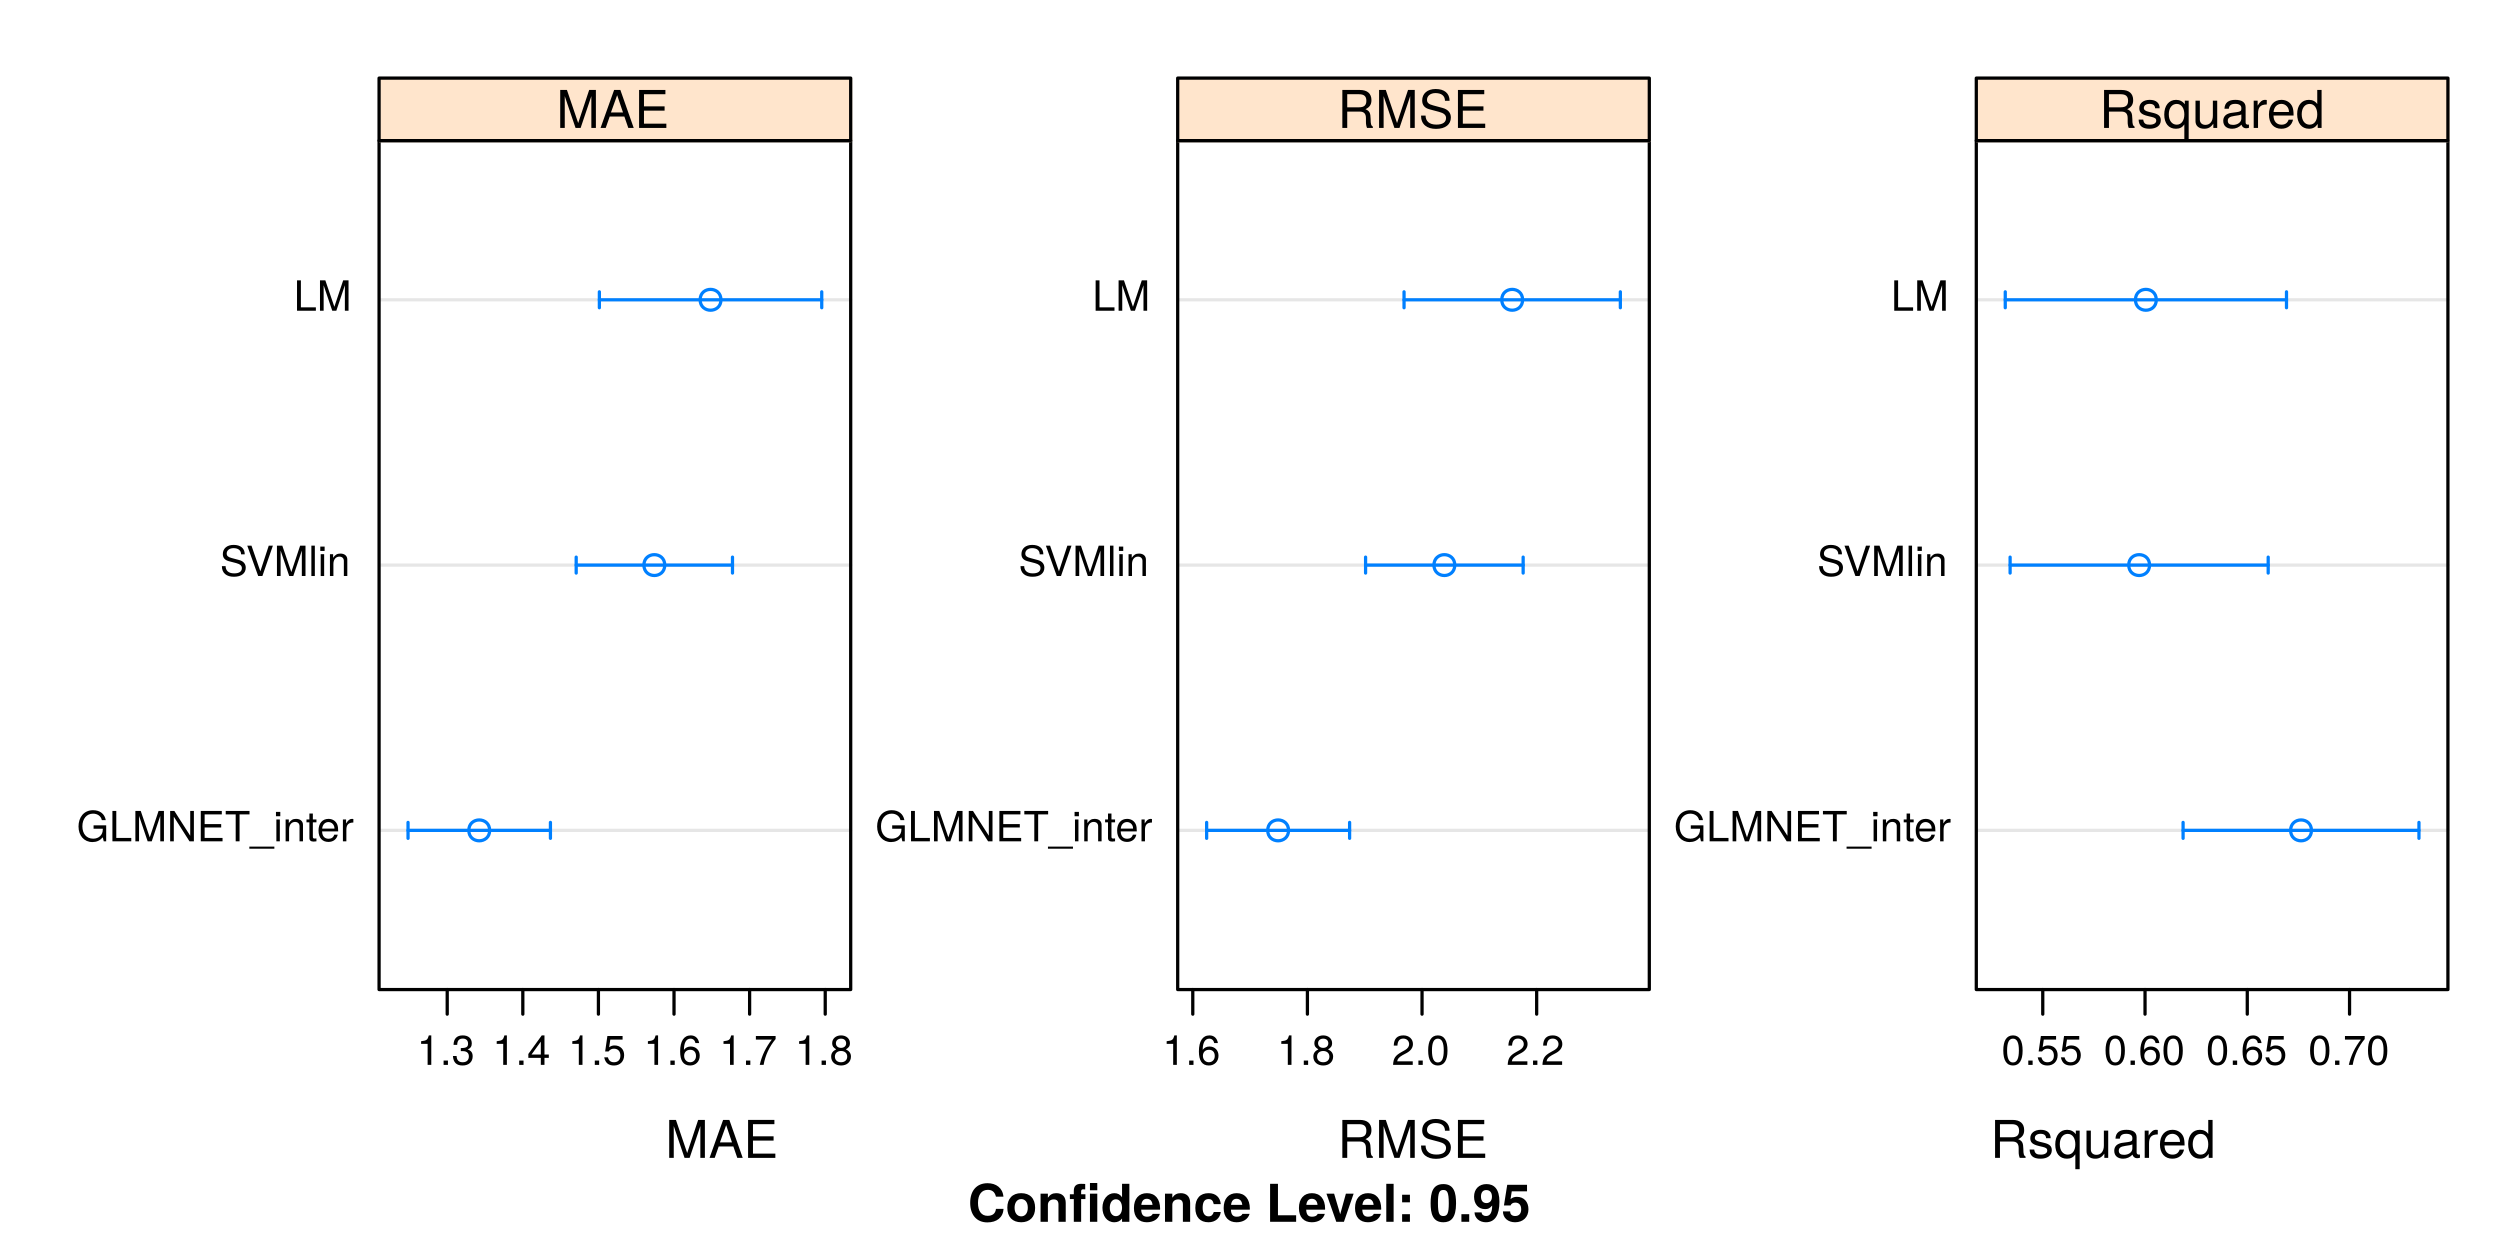 <?xml version="1.0" encoding="UTF-8"?>
<svg xmlns="http://www.w3.org/2000/svg" xmlns:xlink="http://www.w3.org/1999/xlink" width="576pt" height="288pt" viewBox="0 0 576 288" version="1.1">
<defs>
<g>
<symbol overflow="visible" id="glyph0-0">
<path style="stroke:none;" d=""/>
</symbol>
<symbol overflow="visible" id="glyph0-1">
<path style="stroke:none;" d="M 8.219 -2.984 L 6.469 -2.984 C 6.359 -1.875 5.656 -1.375 4.531 -1.375 C 3.141 -1.375 2.328 -2.438 2.328 -4.344 C 2.328 -6.281 3.188 -7.359 4.594 -7.359 C 5.562 -7.359 6.203 -6.906 6.469 -5.781 L 8.188 -5.781 C 8.031 -7.797 6.5 -8.891 4.531 -8.891 C 2.062 -8.891 0.531 -7.203 0.531 -4.375 C 0.531 -1.562 2.047 0.141 4.484 0.141 C 6.656 0.141 8.109 -0.984 8.219 -2.984 Z M 8.219 -2.984 "/>
</symbol>
<symbol overflow="visible" id="glyph0-2">
<path style="stroke:none;" d="M 6.828 -3.188 C 6.828 -5.391 5.641 -6.594 3.609 -6.594 C 1.625 -6.594 0.422 -5.359 0.422 -3.234 C 0.422 -1.109 1.625 0.109 3.625 0.109 C 5.594 0.109 6.828 -1.109 6.828 -3.188 Z M 5.141 -3.219 C 5.141 -2 4.531 -1.25 3.625 -1.25 C 2.719 -1.25 2.094 -2 2.094 -3.234 C 2.094 -4.469 2.719 -5.234 3.625 -5.234 C 4.547 -5.234 5.141 -4.484 5.141 -3.219 Z M 5.141 -3.219 "/>
</symbol>
<symbol overflow="visible" id="glyph0-3">
<path style="stroke:none;" d="M 6.547 0 L 6.547 -4.344 C 6.547 -5.766 5.766 -6.594 4.375 -6.594 C 3.5 -6.594 2.922 -6.266 2.438 -5.547 L 2.438 -6.484 L 0.75 -6.484 L 0.75 0 L 2.438 0 L 2.438 -3.891 C 2.438 -4.656 2.969 -5.156 3.797 -5.156 C 4.516 -5.156 4.875 -4.766 4.875 -4 L 4.875 0 Z M 6.547 0 "/>
</symbol>
<symbol overflow="visible" id="glyph0-4">
<path style="stroke:none;" d="M 3.75 -5.234 L 3.75 -6.344 L 2.766 -6.344 L 2.766 -6.984 C 2.766 -7.312 2.906 -7.484 3.219 -7.484 C 3.359 -7.484 3.547 -7.469 3.703 -7.453 L 3.703 -8.719 C 3.391 -8.734 2.969 -8.75 2.734 -8.75 C 1.625 -8.75 1.078 -8.219 1.078 -7.125 L 1.078 -6.344 L 0.172 -6.344 L 0.172 -5.234 L 1.078 -5.234 L 1.078 0 L 2.766 0 L 2.766 -5.234 Z M 6.484 0 L 6.484 -6.484 L 4.797 -6.484 L 4.797 0 Z M 6.484 -7.266 L 6.484 -8.938 L 4.797 -8.938 L 4.797 -7.266 Z M 6.484 -7.266 "/>
</symbol>
<symbol overflow="visible" id="glyph0-5">
<path style="stroke:none;" d="M 6.547 0 L 6.547 -8.75 L 4.859 -8.75 L 4.859 -5.641 C 4.438 -6.281 3.875 -6.594 3.078 -6.594 C 1.531 -6.594 0.344 -5.188 0.344 -3.234 C 0.344 -1.391 1.359 0.109 3.078 0.109 C 3.875 0.109 4.438 -0.188 4.859 -0.75 L 4.859 0 Z M 4.859 -3.203 C 4.859 -2.031 4.281 -1.297 3.438 -1.297 C 2.609 -1.297 2.031 -2.047 2.031 -3.234 C 2.031 -4.422 2.609 -5.188 3.438 -5.188 C 4.297 -5.188 4.859 -4.438 4.859 -3.203 Z M 4.859 -3.203 "/>
</symbol>
<symbol overflow="visible" id="glyph0-6">
<path style="stroke:none;" d="M 6.297 -3 C 6.297 -5.234 5.172 -6.594 3.266 -6.594 C 1.406 -6.594 0.266 -5.328 0.266 -3.156 C 0.266 -1.078 1.391 0.109 3.234 0.109 C 4.688 0.109 5.859 -0.547 6.234 -1.828 L 4.578 -1.828 C 4.422 -1.359 3.906 -1.172 3.281 -1.172 C 2.5 -1.172 1.984 -1.531 1.938 -2.797 L 6.281 -2.797 Z M 4.547 -3.906 L 1.969 -3.906 C 2.078 -4.812 2.5 -5.297 3.234 -5.297 C 3.953 -5.297 4.469 -4.844 4.547 -3.906 Z M 4.547 -3.906 "/>
</symbol>
<symbol overflow="visible" id="glyph0-7">
<path style="stroke:none;" d="M 6.266 -2.25 L 4.656 -2.25 C 4.438 -1.578 4.109 -1.25 3.453 -1.25 C 2.609 -1.25 2.094 -1.938 2.094 -3.188 C 2.094 -4.375 2.406 -5.234 3.453 -5.234 C 4.141 -5.234 4.469 -4.906 4.656 -4.062 L 6.266 -4.062 C 6.141 -5.641 5.094 -6.594 3.469 -6.594 C 1.531 -6.594 0.406 -5.406 0.406 -3.188 C 0.406 -1.062 1.531 0.109 3.438 0.109 C 5.016 0.109 6.109 -0.859 6.266 -2.25 Z M 6.266 -2.25 "/>
</symbol>
<symbol overflow="visible" id="glyph0-8">
<path style="stroke:none;" d=""/>
</symbol>
<symbol overflow="visible" id="glyph0-9">
<path style="stroke:none;" d="M 6.953 0 L 6.953 -1.5 L 2.766 -1.5 L 2.766 -8.75 L 0.953 -8.75 L 0.953 0 Z M 6.953 0 "/>
</symbol>
<symbol overflow="visible" id="glyph0-10">
<path style="stroke:none;" d="M 6.438 -6.484 L 4.656 -6.484 L 3.344 -1.734 L 1.938 -6.484 L 0.172 -6.484 L 2.438 0 L 4.203 0 Z M 6.438 -6.484 "/>
</symbol>
<symbol overflow="visible" id="glyph0-11">
<path style="stroke:none;" d="M 2.484 0 L 2.484 -8.75 L 0.797 -8.75 L 0.797 0 Z M 2.484 0 "/>
</symbol>
<symbol overflow="visible" id="glyph0-12">
<path style="stroke:none;" d="M 2.906 0 L 2.906 -1.75 L 1.109 -1.75 L 1.109 0 Z M 2.906 -4.484 L 2.906 -6.234 L 1.109 -6.234 L 1.109 -4.484 Z M 2.906 -4.484 "/>
</symbol>
<symbol overflow="visible" id="glyph0-13">
<path style="stroke:none;" d="M 6.203 -4.234 C 6.203 -6.641 5.766 -8.688 3.281 -8.688 C 0.844 -8.688 0.344 -6.734 0.344 -4.281 C 0.344 -1.906 0.812 0.109 3.281 0.109 C 5 0.109 6.203 -0.875 6.203 -4.234 Z M 4.531 -4.266 C 4.531 -1.891 4.172 -1.328 3.281 -1.328 C 2.422 -1.328 2.031 -1.766 2.031 -4.297 C 2.031 -6.766 2.375 -7.328 3.281 -7.328 C 4.109 -7.328 4.531 -6.906 4.531 -4.266 Z M 4.531 -4.266 "/>
</symbol>
<symbol overflow="visible" id="glyph0-14">
<path style="stroke:none;" d="M 2.562 0 L 2.562 -1.75 L 0.766 -1.75 L 0.766 0 Z M 2.562 0 "/>
</symbol>
<symbol overflow="visible" id="glyph0-15">
<path style="stroke:none;" d="M 6.188 -4.625 C 6.188 -7.594 4.938 -8.688 3.203 -8.688 C 1.5 -8.688 0.344 -7.562 0.344 -5.781 C 0.344 -4.031 1.375 -2.922 2.875 -2.922 C 3.641 -2.922 3.922 -3.094 4.516 -3.75 C 4.516 -2.141 4.062 -1.328 3.109 -1.328 C 2.516 -1.328 2.109 -1.656 2.078 -2.156 L 0.453 -2.156 C 0.484 -0.859 1.594 0.109 3.062 0.109 C 5.203 0.109 6.188 -1.609 6.188 -4.625 Z M 4.469 -5.781 C 4.469 -4.844 3.953 -4.312 3.188 -4.312 C 2.406 -4.312 1.938 -4.844 1.938 -5.812 C 1.938 -6.797 2.406 -7.312 3.156 -7.312 C 3.969 -7.312 4.469 -6.781 4.469 -5.781 Z M 4.469 -5.781 "/>
</symbol>
<symbol overflow="visible" id="glyph0-16">
<path style="stroke:none;" d="M 6.203 -2.891 C 6.203 -4.625 5.125 -5.75 3.547 -5.75 C 2.984 -5.75 2.562 -5.609 2.078 -5.234 L 2.359 -7.016 L 5.875 -7.016 L 5.875 -8.516 L 1.312 -8.516 L 0.562 -3.766 L 2.078 -3.766 C 2.25 -4.188 2.641 -4.422 3.156 -4.422 C 4.016 -4.422 4.531 -3.891 4.531 -2.859 C 4.531 -1.859 4 -1.328 3.156 -1.328 C 2.422 -1.328 1.984 -1.703 1.984 -2.391 L 0.328 -2.391 C 0.328 -0.906 1.469 0.109 3.125 0.109 C 4.953 0.109 6.203 -1.062 6.203 -2.891 Z M 6.203 -2.891 "/>
</symbol>
<symbol overflow="visible" id="glyph1-0">
<path style="stroke:none;" d=""/>
</symbol>
<symbol overflow="visible" id="glyph1-1">
<path style="stroke:none;" d="M 9.125 0 L 9.125 -8.75 L 7.578 -8.75 L 5.047 -1.125 L 2.453 -8.75 L 0.906 -8.75 L 0.906 0 L 1.953 0 L 1.953 -7.328 L 4.438 0 L 5.609 0 L 8.078 -7.328 L 8.078 0 Z M 9.125 0 "/>
</symbol>
<symbol overflow="visible" id="glyph1-2">
<path style="stroke:none;" d="M 7.844 0 L 4.766 -8.75 L 3.328 -8.75 L 0.203 0 L 1.391 0 L 2.312 -2.625 L 5.688 -2.625 L 6.594 0 Z M 5.375 -3.562 L 2.594 -3.562 L 4.031 -7.547 Z M 5.375 -3.562 "/>
</symbol>
<symbol overflow="visible" id="glyph1-3">
<path style="stroke:none;" d="M 7.359 0 L 7.359 -0.984 L 2.203 -0.984 L 2.203 -3.984 L 6.953 -3.984 L 6.953 -4.969 L 2.203 -4.969 L 2.203 -7.766 L 7.141 -7.766 L 7.141 -8.75 L 1.078 -8.75 L 1.078 0 Z M 7.359 0 "/>
</symbol>
<symbol overflow="visible" id="glyph1-4">
<path style="stroke:none;" d="M 8.141 0 L 8.141 -0.281 C 7.734 -0.562 7.625 -0.875 7.625 -2.047 C 7.594 -3.484 7.375 -3.906 6.438 -4.312 C 7.422 -4.797 7.812 -5.406 7.812 -6.406 C 7.812 -7.922 6.859 -8.75 5.141 -8.75 L 1.109 -8.75 L 1.109 0 L 2.234 0 L 2.234 -3.766 L 5.109 -3.766 C 6.094 -3.766 6.562 -3.281 6.547 -2.203 L 6.547 -1.422 C 6.531 -0.891 6.641 -0.359 6.797 0 Z M 6.641 -6.25 C 6.641 -5.219 6.125 -4.75 4.938 -4.75 L 2.234 -4.75 L 2.234 -7.766 L 4.938 -7.766 C 6.188 -7.766 6.641 -7.234 6.641 -6.25 Z M 6.641 -6.25 "/>
</symbol>
<symbol overflow="visible" id="glyph1-5">
<path style="stroke:none;" d="M 7.453 -2.406 C 7.453 -3.484 6.781 -4.266 5.594 -4.594 L 3.391 -5.188 C 2.344 -5.453 1.953 -5.812 1.953 -6.484 C 1.953 -7.375 2.734 -8.031 3.906 -8.031 C 5.297 -8.031 6.094 -7.391 6.094 -6.25 L 7.156 -6.25 C 7.156 -7.969 5.969 -8.969 3.953 -8.969 C 2.031 -8.969 0.844 -7.906 0.844 -6.328 C 0.844 -5.25 1.406 -4.578 2.562 -4.281 L 4.734 -3.703 C 5.828 -3.422 6.344 -2.969 6.344 -2.297 C 6.344 -1.328 5.609 -0.766 4.109 -0.766 C 2.453 -0.766 1.625 -1.594 1.625 -2.844 L 0.578 -2.844 C 0.578 -0.781 1.969 0.219 4.031 0.219 C 6.25 0.219 7.453 -0.844 7.453 -2.406 Z M 7.453 -2.406 "/>
</symbol>
<symbol overflow="visible" id="glyph1-6">
<path style="stroke:none;" d="M 5.516 -1.766 C 5.516 -2.703 4.984 -3.172 3.734 -3.469 L 2.766 -3.703 C 1.953 -3.891 1.609 -4.156 1.609 -4.594 C 1.609 -5.172 2.125 -5.547 2.938 -5.547 C 3.75 -5.547 4.172 -5.203 4.203 -4.531 L 5.25 -4.531 C 5.25 -5.766 4.422 -6.469 2.969 -6.469 C 1.516 -6.469 0.562 -5.719 0.562 -4.547 C 0.562 -3.562 1.062 -3.094 2.562 -2.734 L 3.484 -2.516 C 4.188 -2.344 4.469 -2.141 4.469 -1.688 C 4.469 -1.094 3.875 -0.75 3 -0.75 C 2.094 -0.75 1.594 -0.953 1.469 -1.922 L 0.406 -1.922 C 0.453 -0.469 1.266 0.188 2.922 0.188 C 4.5 0.188 5.516 -0.547 5.516 -1.766 Z M 5.516 -1.766 "/>
</symbol>
<symbol overflow="visible" id="glyph1-7">
<path style="stroke:none;" d="M 5.938 2.609 L 5.938 -6.281 L 5.047 -6.281 L 5.047 -5.453 C 4.578 -6.109 3.875 -6.469 3.047 -6.469 C 1.391 -6.469 0.312 -5.156 0.312 -3.078 C 0.312 -1.031 1.344 0.188 3 0.188 C 3.875 0.188 4.469 -0.125 4.938 -0.812 L 4.938 2.609 Z M 4.938 -3.109 C 4.938 -1.672 4.25 -0.75 3.188 -0.75 C 2.094 -0.75 1.359 -1.688 1.359 -3.141 C 1.359 -4.594 2.094 -5.531 3.188 -5.531 C 4.266 -5.531 4.938 -4.578 4.938 -3.109 Z M 4.938 -3.109 "/>
</symbol>
<symbol overflow="visible" id="glyph1-8">
<path style="stroke:none;" d="M 5.781 0 L 5.781 -6.281 L 4.781 -6.281 L 4.781 -2.812 C 4.781 -1.531 4.109 -0.703 3.078 -0.703 C 2.281 -0.703 1.781 -1.172 1.781 -1.938 L 1.781 -6.281 L 0.781 -6.281 L 0.781 -1.531 C 0.781 -0.484 1.562 0.188 2.781 0.188 C 3.703 0.188 4.297 -0.141 4.891 -0.969 L 4.891 0 Z M 5.781 0 "/>
</symbol>
<symbol overflow="visible" id="glyph1-9">
<path style="stroke:none;" d="M 6.422 -0.031 L 6.422 -0.781 C 6.312 -0.75 6.266 -0.75 6.203 -0.75 C 5.859 -0.75 5.656 -0.938 5.656 -1.25 L 5.656 -4.75 C 5.656 -5.875 4.844 -6.469 3.297 -6.469 C 1.781 -6.469 0.844 -5.875 0.781 -4.422 L 1.781 -4.422 C 1.875 -5.203 2.328 -5.547 3.266 -5.547 C 4.156 -5.547 4.672 -5.203 4.672 -4.609 L 4.672 -4.344 C 4.672 -3.922 4.422 -3.75 3.625 -3.641 C 2.203 -3.469 1.984 -3.422 1.609 -3.266 C 0.875 -2.969 0.5 -2.406 0.5 -1.625 C 0.5 -0.484 1.297 0.188 2.562 0.188 C 3.375 0.188 4.156 -0.156 4.703 -0.75 C 4.812 -0.266 5.25 0.078 5.734 0.078 C 5.938 0.078 6.094 0.062 6.422 -0.031 Z M 4.672 -2.172 C 4.672 -1.266 3.75 -0.703 2.781 -0.703 C 2 -0.703 1.547 -0.969 1.547 -1.656 C 1.547 -2.312 1.984 -2.609 3.062 -2.766 C 4.109 -2.906 4.328 -2.953 4.672 -3.109 Z M 4.672 -2.172 "/>
</symbol>
<symbol overflow="visible" id="glyph1-10">
<path style="stroke:none;" d="M 3.859 -5.406 L 3.859 -6.438 C 3.688 -6.453 3.594 -6.469 3.469 -6.469 C 2.812 -6.469 2.328 -6.078 1.75 -5.141 L 1.75 -6.281 L 0.844 -6.281 L 0.844 0 L 1.844 0 L 1.844 -3.266 C 1.844 -4.688 2.297 -5.391 3.859 -5.406 Z M 3.859 -5.406 "/>
</symbol>
<symbol overflow="visible" id="glyph1-11">
<path style="stroke:none;" d="M 6.156 -2.859 C 6.156 -3.766 6.078 -4.344 5.906 -4.812 C 5.5 -5.844 4.531 -6.469 3.359 -6.469 C 1.609 -6.469 0.484 -5.172 0.484 -3.109 C 0.484 -1.047 1.578 0.188 3.344 0.188 C 4.781 0.188 5.766 -0.641 6.031 -1.906 L 5.016 -1.906 C 4.734 -1.078 4.172 -0.75 3.375 -0.75 C 2.328 -0.75 1.547 -1.422 1.531 -2.859 Z M 5.094 -3.75 C 5.094 -3.75 5.094 -3.703 5.078 -3.672 L 1.547 -3.672 C 1.625 -4.781 2.344 -5.547 3.344 -5.547 C 4.328 -5.547 5.094 -4.734 5.094 -3.75 Z M 5.094 -3.75 "/>
</symbol>
<symbol overflow="visible" id="glyph1-12">
<path style="stroke:none;" d="M 5.938 0 L 5.938 -8.75 L 4.938 -8.75 L 4.938 -5.5 C 4.531 -6.125 3.859 -6.469 3.016 -6.469 C 1.375 -6.469 0.312 -5.203 0.312 -3.203 C 0.312 -1.078 1.359 0.188 3.047 0.188 C 3.906 0.188 4.516 -0.141 5.047 -0.922 L 5.047 0 Z M 4.938 -3.125 C 4.938 -1.672 4.25 -0.75 3.188 -0.75 C 2.094 -0.75 1.359 -1.688 1.359 -3.141 C 1.359 -4.609 2.094 -5.531 3.188 -5.531 C 4.266 -5.531 4.938 -4.578 4.938 -3.125 Z M 4.938 -3.125 "/>
</symbol>
<symbol overflow="visible" id="glyph2-0">
<path style="stroke:none;" d=""/>
</symbol>
<symbol overflow="visible" id="glyph2-1">
<path style="stroke:none;" d="M 6.797 0 L 6.797 -3.688 L 3.891 -3.688 L 3.891 -2.906 L 6.016 -2.906 L 6.016 -2.719 C 6.016 -1.469 5.094 -0.609 3.812 -0.609 C 2.234 -0.609 1.312 -1.766 1.312 -3.469 C 1.312 -5.188 2.297 -6.375 3.766 -6.375 C 4.828 -6.375 5.609 -5.781 5.797 -4.875 L 6.703 -4.875 C 6.453 -6.297 5.375 -7.172 3.781 -7.172 C 1.641 -7.172 0.422 -5.516 0.422 -3.422 C 0.422 -1.281 1.734 0.172 3.625 0.172 C 4.578 0.172 5.328 -0.156 6.016 -0.922 L 6.234 0 Z M 6.797 0 "/>
</symbol>
<symbol overflow="visible" id="glyph2-2">
<path style="stroke:none;" d="M 5.109 0 L 5.109 -0.781 L 1.656 -0.781 L 1.656 -7 L 0.766 -7 L 0.766 0 Z M 5.109 0 "/>
</symbol>
<symbol overflow="visible" id="glyph2-3">
<path style="stroke:none;" d="M 7.297 0 L 7.297 -7 L 6.062 -7 L 4.031 -0.906 L 1.953 -7 L 0.719 -7 L 0.719 0 L 1.562 0 L 1.562 -5.859 L 3.547 0 L 4.484 0 L 6.453 -5.859 L 6.453 0 Z M 7.297 0 "/>
</symbol>
<symbol overflow="visible" id="glyph2-4">
<path style="stroke:none;" d="M 6.203 0 L 6.203 -7 L 5.359 -7 L 5.359 -1.281 L 1.703 -7 L 0.734 -7 L 0.734 0 L 1.578 0 L 1.578 -5.672 L 5.188 0 Z M 6.203 0 "/>
</symbol>
<symbol overflow="visible" id="glyph2-5">
<path style="stroke:none;" d="M 5.875 0 L 5.875 -0.781 L 1.75 -0.781 L 1.75 -3.188 L 5.562 -3.188 L 5.562 -3.969 L 1.75 -3.969 L 1.75 -6.203 L 5.703 -6.203 L 5.703 -7 L 0.859 -7 L 0.859 0 Z M 5.875 0 "/>
</symbol>
<symbol overflow="visible" id="glyph2-6">
<path style="stroke:none;" d="M 5.688 -6.203 L 5.688 -7 L 0.203 -7 L 0.203 -6.203 L 2.5 -6.203 L 2.5 0 L 3.391 0 L 3.391 -6.203 Z M 5.688 -6.203 "/>
</symbol>
<symbol overflow="visible" id="glyph2-7">
<path style="stroke:none;" d="M 5.547 1.703 L 5.547 1.219 L -0.219 1.219 L -0.219 1.703 Z M 5.547 1.703 "/>
</symbol>
<symbol overflow="visible" id="glyph2-8">
<path style="stroke:none;" d="M 1.469 0 L 1.469 -5.031 L 0.672 -5.031 L 0.672 0 Z M 1.578 -5.781 L 1.578 -6.781 L 0.578 -6.781 L 0.578 -5.781 Z M 1.578 -5.781 "/>
</symbol>
<symbol overflow="visible" id="glyph2-9">
<path style="stroke:none;" d="M 4.672 0 L 4.672 -3.797 C 4.672 -4.641 4.047 -5.172 3.078 -5.172 C 2.328 -5.172 1.859 -4.891 1.406 -4.188 L 1.406 -5.031 L 0.672 -5.031 L 0.672 0 L 1.469 0 L 1.469 -2.766 C 1.469 -3.797 2.031 -4.469 2.844 -4.469 C 3.469 -4.469 3.875 -4.094 3.875 -3.484 L 3.875 0 Z M 4.672 0 "/>
</symbol>
<symbol overflow="visible" id="glyph2-10">
<path style="stroke:none;" d="M 2.438 0 L 2.438 -0.672 C 2.328 -0.641 2.203 -0.641 2.047 -0.641 C 1.703 -0.641 1.609 -0.734 1.609 -1.078 L 1.609 -4.375 L 2.438 -4.375 L 2.438 -5.031 L 1.609 -5.031 L 1.609 -6.406 L 0.812 -6.406 L 0.812 -5.031 L 0.141 -5.031 L 0.141 -4.375 L 0.812 -4.375 L 0.812 -0.734 C 0.812 -0.219 1.156 0.062 1.781 0.062 C 1.969 0.062 2.172 0.047 2.438 0 Z M 2.438 0 "/>
</symbol>
<symbol overflow="visible" id="glyph2-11">
<path style="stroke:none;" d="M 4.922 -2.281 C 4.922 -3.016 4.859 -3.469 4.719 -3.844 C 4.391 -4.672 3.625 -5.172 2.688 -5.172 C 1.281 -5.172 0.391 -4.141 0.391 -2.484 C 0.391 -0.828 1.25 0.141 2.672 0.141 C 3.812 0.141 4.609 -0.516 4.812 -1.531 L 4.016 -1.531 C 3.797 -0.859 3.344 -0.594 2.703 -0.594 C 1.859 -0.594 1.234 -1.125 1.219 -2.281 Z M 4.062 -3 C 4.062 -3 4.062 -2.953 4.062 -2.938 L 1.234 -2.938 C 1.312 -3.828 1.875 -4.438 2.672 -4.438 C 3.469 -4.438 4.062 -3.781 4.062 -3 Z M 4.062 -3 "/>
</symbol>
<symbol overflow="visible" id="glyph2-12">
<path style="stroke:none;" d="M 3.078 -4.328 L 3.078 -5.141 C 2.938 -5.156 2.875 -5.172 2.766 -5.172 C 2.25 -5.172 1.859 -4.859 1.406 -4.109 L 1.406 -5.031 L 0.672 -5.031 L 0.672 0 L 1.469 0 L 1.469 -2.609 C 1.469 -3.734 1.844 -4.312 3.078 -4.328 Z M 3.078 -4.328 "/>
</symbol>
<symbol overflow="visible" id="glyph2-13">
<path style="stroke:none;" d="M 5.953 -1.922 C 5.953 -2.781 5.422 -3.422 4.469 -3.672 L 2.719 -4.141 C 1.875 -4.359 1.562 -4.641 1.562 -5.188 C 1.562 -5.891 2.188 -6.422 3.125 -6.422 C 4.234 -6.422 4.875 -5.906 4.875 -5 L 5.719 -5 C 5.719 -6.375 4.766 -7.172 3.156 -7.172 C 1.625 -7.172 0.672 -6.328 0.672 -5.062 C 0.672 -4.203 1.125 -3.672 2.047 -3.422 L 3.781 -2.969 C 4.656 -2.734 5.062 -2.375 5.062 -1.828 C 5.062 -1.062 4.484 -0.609 3.281 -0.609 C 1.953 -0.609 1.312 -1.281 1.312 -2.281 L 0.453 -2.281 C 0.453 -0.625 1.578 0.172 3.219 0.172 C 5 0.172 5.953 -0.672 5.953 -1.922 Z M 5.953 -1.922 "/>
</symbol>
<symbol overflow="visible" id="glyph2-14">
<path style="stroke:none;" d="M 6.188 -7 L 5.234 -7 L 3.297 -1.078 L 1.25 -7 L 0.281 -7 L 2.797 0 L 3.766 0 Z M 6.188 -7 "/>
</symbol>
<symbol overflow="visible" id="glyph2-15">
<path style="stroke:none;" d="M 1.453 0 L 1.453 -7 L 0.656 -7 L 0.656 0 Z M 1.453 0 "/>
</symbol>
<symbol overflow="visible" id="glyph2-16">
<path style="stroke:none;" d="M 3.328 0 L 3.328 -6.797 L 2.766 -6.797 C 2.469 -5.75 2.281 -5.609 0.984 -5.453 L 0.984 -4.844 L 2.484 -4.844 L 2.484 0 Z M 3.328 0 "/>
</symbol>
<symbol overflow="visible" id="glyph2-17">
<path style="stroke:none;" d="M 1.828 0 L 1.828 -1 L 0.828 -1 L 0.828 0 Z M 1.828 0 "/>
</symbol>
<symbol overflow="visible" id="glyph2-18">
<path style="stroke:none;" d="M 4.859 -1.969 C 4.859 -2.797 4.516 -3.281 3.703 -3.562 C 4.344 -3.812 4.656 -4.25 4.656 -4.938 C 4.656 -6.109 3.875 -6.797 2.578 -6.797 C 1.203 -6.797 0.484 -6.047 0.453 -4.609 L 1.297 -4.609 C 1.312 -5.609 1.734 -6.062 2.594 -6.062 C 3.344 -6.062 3.797 -5.625 3.797 -4.906 C 3.797 -4.172 3.469 -3.875 2.125 -3.875 L 2.125 -3.172 L 2.578 -3.172 C 3.516 -3.172 3.984 -2.719 3.984 -1.969 C 3.984 -1.109 3.469 -0.609 2.578 -0.609 C 1.656 -0.609 1.203 -1.062 1.156 -2.047 L 0.312 -2.047 C 0.406 -0.531 1.156 0.141 2.547 0.141 C 3.953 0.141 4.859 -0.688 4.859 -1.969 Z M 4.859 -1.969 "/>
</symbol>
<symbol overflow="visible" id="glyph2-19">
<path style="stroke:none;" d="M 4.984 -1.625 L 4.984 -2.391 L 3.984 -2.391 L 3.984 -6.797 L 3.359 -6.797 L 0.266 -2.516 L 0.266 -1.625 L 3.141 -1.625 L 3.141 0 L 3.984 0 L 3.984 -1.625 Z M 3.141 -2.391 L 1 -2.391 L 3.141 -5.359 Z M 3.141 -2.391 "/>
</symbol>
<symbol overflow="visible" id="glyph2-20">
<path style="stroke:none;" d="M 4.922 -2.25 C 4.922 -3.594 4.031 -4.484 2.719 -4.484 C 2.25 -4.484 1.859 -4.359 1.469 -4.062 L 1.734 -5.828 L 4.562 -5.828 L 4.562 -6.656 L 1.062 -6.656 L 0.547 -3.094 L 1.328 -3.094 C 1.719 -3.562 2.047 -3.734 2.578 -3.734 C 3.484 -3.734 4.062 -3.141 4.062 -2.141 C 4.062 -1.156 3.484 -0.609 2.578 -0.609 C 1.828 -0.609 1.375 -0.984 1.188 -1.75 L 0.328 -1.75 C 0.609 -0.391 1.375 0.141 2.594 0.141 C 3.969 0.141 4.922 -0.812 4.922 -2.25 Z M 4.922 -2.25 "/>
</symbol>
<symbol overflow="visible" id="glyph2-21">
<path style="stroke:none;" d="M 4.922 -2.109 C 4.922 -3.375 4.062 -4.234 2.844 -4.234 C 2.172 -4.234 1.641 -3.969 1.281 -3.469 C 1.281 -5.125 1.828 -6.047 2.797 -6.047 C 3.391 -6.047 3.797 -5.672 3.938 -5.031 L 4.781 -5.031 C 4.609 -6.141 3.891 -6.797 2.844 -6.797 C 1.266 -6.797 0.406 -5.469 0.406 -3.094 C 0.406 -0.984 1.141 0.141 2.703 0.141 C 3.984 0.141 4.922 -0.781 4.922 -2.109 Z M 4.062 -2.047 C 4.062 -1.188 3.484 -0.609 2.703 -0.609 C 1.922 -0.609 1.328 -1.219 1.328 -2.094 C 1.328 -2.938 1.906 -3.484 2.734 -3.484 C 3.547 -3.484 4.062 -2.953 4.062 -2.047 Z M 4.062 -2.047 "/>
</symbol>
<symbol overflow="visible" id="glyph2-22">
<path style="stroke:none;" d="M 4.984 -5.953 L 4.984 -6.656 L 0.438 -6.656 L 0.438 -5.828 L 4.109 -5.828 C 2.766 -4.109 1.797 -2.125 1.328 0 L 2.219 0 C 2.594 -2.203 3.562 -4.25 4.984 -5.953 Z M 4.984 -5.953 "/>
</symbol>
<symbol overflow="visible" id="glyph2-23">
<path style="stroke:none;" d="M 4.922 -1.922 C 4.922 -2.672 4.531 -3.203 3.75 -3.578 C 4.453 -4 4.688 -4.344 4.688 -4.984 C 4.688 -6.047 3.844 -6.797 2.641 -6.797 C 1.438 -6.797 0.594 -6.047 0.594 -4.984 C 0.594 -4.359 0.828 -4.016 1.516 -3.578 C 0.734 -3.203 0.359 -2.672 0.359 -1.922 C 0.359 -0.688 1.297 0.141 2.641 0.141 C 3.984 0.141 4.922 -0.688 4.922 -1.922 Z M 3.812 -4.969 C 3.812 -4.344 3.344 -3.922 2.641 -3.922 C 1.922 -3.922 1.453 -4.344 1.453 -4.984 C 1.453 -5.625 1.922 -6.047 2.641 -6.047 C 3.359 -6.047 3.812 -5.625 3.812 -4.969 Z M 4.062 -1.906 C 4.062 -1.109 3.484 -0.609 2.625 -0.609 C 1.797 -0.609 1.219 -1.109 1.219 -1.906 C 1.219 -2.703 1.797 -3.203 2.641 -3.203 C 3.484 -3.203 4.062 -2.703 4.062 -1.906 Z M 4.062 -1.906 "/>
</symbol>
<symbol overflow="visible" id="glyph2-24">
<path style="stroke:none;" d="M 4.906 -4.812 C 4.906 -5.953 4.016 -6.797 2.719 -6.797 C 1.328 -6.797 0.531 -6.094 0.484 -4.438 L 1.328 -4.438 C 1.391 -5.578 1.859 -6.062 2.703 -6.062 C 3.469 -6.062 4.031 -5.516 4.031 -4.781 C 4.031 -4.25 3.719 -3.797 3.125 -3.438 L 2.234 -2.938 C 0.812 -2.141 0.406 -1.5 0.328 0 L 4.859 0 L 4.859 -0.828 L 1.281 -0.828 C 1.359 -1.391 1.672 -1.75 2.5 -2.234 L 3.469 -2.75 C 4.406 -3.266 4.906 -3.969 4.906 -4.812 Z M 4.906 -4.812 "/>
</symbol>
<symbol overflow="visible" id="glyph2-25">
<path style="stroke:none;" d="M 4.859 -3.266 C 4.859 -5.625 4.109 -6.797 2.641 -6.797 C 1.172 -6.797 0.406 -5.609 0.406 -3.328 C 0.406 -1.031 1.188 0.141 2.641 0.141 C 4.078 0.141 4.859 -1.031 4.859 -3.266 Z M 4 -3.344 C 4 -1.422 3.562 -0.562 2.625 -0.562 C 1.734 -0.562 1.281 -1.453 1.281 -3.312 C 1.281 -5.188 1.734 -6.047 2.641 -6.047 C 3.547 -6.047 4 -5.172 4 -3.344 Z M 4 -3.344 "/>
</symbol>
</g>
<clipPath id="clip1">
  <path d="M 87.34 190 L 197 190 L 197 192 L 87.34 192 Z M 87.34 190 "/>
</clipPath>
<clipPath id="clip2">
  <path d="M 87.34 129 L 197 129 L 197 131 L 87.34 131 Z M 87.34 129 "/>
</clipPath>
<clipPath id="clip3">
  <path d="M 87.34 68 L 197 68 L 197 70 L 87.34 70 Z M 87.34 68 "/>
</clipPath>
<clipPath id="clip4">
  <path d="M 87.34 18 L 196 18 L 196 33 L 87.34 33 Z M 87.34 18 "/>
</clipPath>
<clipPath id="clip5">
  <path d="M 87.34 18 L 197 18 L 197 33 L 87.34 33 Z M 87.34 18 "/>
</clipPath>
<clipPath id="clip6">
  <path d="M 271.34 190 L 381 190 L 381 192 L 271.34 192 Z M 271.34 190 "/>
</clipPath>
<clipPath id="clip7">
  <path d="M 271.34 129 L 381 129 L 381 131 L 271.34 131 Z M 271.34 129 "/>
</clipPath>
<clipPath id="clip8">
  <path d="M 271.34 68 L 381 68 L 381 70 L 271.34 70 Z M 271.34 68 "/>
</clipPath>
<clipPath id="clip9">
  <path d="M 271.34 18 L 380 18 L 380 33 L 271.34 33 Z M 271.34 18 "/>
</clipPath>
<clipPath id="clip10">
  <path d="M 271.34 18 L 381 18 L 381 33 L 271.34 33 Z M 271.34 18 "/>
</clipPath>
<clipPath id="clip11">
  <path d="M 455.34 190 L 565 190 L 565 192 L 455.34 192 Z M 455.34 190 "/>
</clipPath>
<clipPath id="clip12">
  <path d="M 455.34 129 L 565 129 L 565 131 L 455.34 131 Z M 455.34 129 "/>
</clipPath>
<clipPath id="clip13">
  <path d="M 455.34 68 L 565 68 L 565 70 L 455.34 70 Z M 455.34 68 "/>
</clipPath>
<clipPath id="clip14">
  <path d="M 455.34 18 L 564 18 L 564 33 L 455.34 33 Z M 455.34 18 "/>
</clipPath>
<clipPath id="clip15">
  <path d="M 455.34 18 L 565 18 L 565 33 L 455.34 33 Z M 455.34 18 "/>
</clipPath>
</defs>
<g id="surface111">
<rect x="0" y="0" width="576" height="288" style="fill:rgb(100%,100%,100%);fill-opacity:1;stroke:none;"/>
<g style="fill:rgb(0%,0%,0%);fill-opacity:1;">
  <use xlink:href="#glyph0-1" x="223" y="281.5"/>
  <use xlink:href="#glyph0-2" x="231.664" y="281.5"/>
  <use xlink:href="#glyph0-3" x="238.996" y="281.5"/>
  <use xlink:href="#glyph0-4" x="246.328" y="281.5"/>
  <use xlink:href="#glyph0-5" x="253.66" y="281.5"/>
  <use xlink:href="#glyph0-6" x="260.992" y="281.5"/>
  <use xlink:href="#glyph0-3" x="267.664" y="281.5"/>
  <use xlink:href="#glyph0-7" x="274.996" y="281.5"/>
  <use xlink:href="#glyph0-6" x="281.668" y="281.5"/>
  <use xlink:href="#glyph0-8" x="288.34" y="281.5"/>
  <use xlink:href="#glyph0-9" x="291.676" y="281.5"/>
  <use xlink:href="#glyph0-6" x="299.008" y="281.5"/>
  <use xlink:href="#glyph0-10" x="305.439" y="281.5"/>
  <use xlink:href="#glyph0-6" x="311.932" y="281.5"/>
  <use xlink:href="#glyph0-11" x="318.604" y="281.5"/>
  <use xlink:href="#glyph0-12" x="321.939" y="281.5"/>
  <use xlink:href="#glyph0-8" x="325.936" y="281.5"/>
  <use xlink:href="#glyph0-13" x="329.271" y="281.5"/>
  <use xlink:href="#glyph0-14" x="335.943" y="281.5"/>
  <use xlink:href="#glyph0-15" x="339.279" y="281.5"/>
  <use xlink:href="#glyph0-16" x="345.951" y="281.5"/>
</g>
<g style="fill:rgb(0%,0%,0%);fill-opacity:1;">
  <use xlink:href="#glyph1-1" x="153.281" y="266.776"/>
  <use xlink:href="#glyph1-2" x="163.277" y="266.776"/>
  <use xlink:href="#glyph1-3" x="171.281" y="266.776"/>
</g>
<g style="fill:rgb(0%,0%,0%);fill-opacity:1;">
  <use xlink:href="#glyph1-4" x="308.168" y="266.776"/>
  <use xlink:href="#glyph1-1" x="316.832" y="266.776"/>
  <use xlink:href="#glyph1-5" x="326.828" y="266.776"/>
  <use xlink:href="#glyph1-3" x="334.832" y="266.776"/>
</g>
<g style="fill:rgb(0%,0%,0%);fill-opacity:1;">
  <use xlink:href="#glyph1-4" x="458.555" y="266.776"/>
  <use xlink:href="#glyph1-6" x="467.219" y="266.776"/>
  <use xlink:href="#glyph1-7" x="473.219" y="266.776"/>
  <use xlink:href="#glyph1-8" x="479.95" y="266.776"/>
  <use xlink:href="#glyph1-9" x="486.622" y="266.776"/>
  <use xlink:href="#glyph1-10" x="493.294" y="266.776"/>
  <use xlink:href="#glyph1-11" x="497.17" y="266.776"/>
  <use xlink:href="#glyph1-12" x="503.842" y="266.776"/>
</g>
<g style="fill:rgb(0%,0%,0%);fill-opacity:1;">
  <use xlink:href="#glyph2-1" x="17.668" y="193.84"/>
  <use xlink:href="#glyph2-2" x="25.136" y="193.84"/>
  <use xlink:href="#glyph2-3" x="30.473" y="193.84"/>
  <use xlink:href="#glyph2-4" x="38.469" y="193.84"/>
  <use xlink:href="#glyph2-5" x="45.399" y="193.84"/>
  <use xlink:href="#glyph2-6" x="51.802" y="193.84"/>
  <use xlink:href="#glyph2-7" x="57.667" y="193.84"/>
  <use xlink:href="#glyph2-8" x="63.004" y="193.84"/>
  <use xlink:href="#glyph2-9" x="65.135" y="193.84"/>
  <use xlink:href="#glyph2-10" x="70.472" y="193.84"/>
  <use xlink:href="#glyph2-11" x="72.996" y="193.84"/>
  <use xlink:href="#glyph2-12" x="78.333" y="193.84"/>
</g>
<g style="fill:rgb(0%,0%,0%);fill-opacity:1;">
  <use xlink:href="#glyph2-13" x="50.668" y="132.715"/>
  <use xlink:href="#glyph2-14" x="56.687" y="132.715"/>
  <use xlink:href="#glyph2-3" x="63.089" y="132.715"/>
  <use xlink:href="#glyph2-15" x="71.085" y="132.715"/>
  <use xlink:href="#glyph2-8" x="73.216" y="132.715"/>
  <use xlink:href="#glyph2-9" x="75.347" y="132.715"/>
</g>
<g style="fill:rgb(0%,0%,0%);fill-opacity:1;">
  <use xlink:href="#glyph2-2" x="67.668" y="71.594"/>
  <use xlink:href="#glyph2-3" x="73.005" y="71.594"/>
</g>
<path style="fill:none;stroke-width:0.75;stroke-linecap:round;stroke-linejoin:round;stroke:rgb(0%,0%,0%);stroke-opacity:1;stroke-miterlimit:10;" d="M 103.039 227.992 L 103.039 233.66 "/>
<path style="fill:none;stroke-width:0.75;stroke-linecap:round;stroke-linejoin:round;stroke:rgb(0%,0%,0%);stroke-opacity:1;stroke-miterlimit:10;" d="M 120.457 227.992 L 120.457 233.66 "/>
<path style="fill:none;stroke-width:0.75;stroke-linecap:round;stroke-linejoin:round;stroke:rgb(0%,0%,0%);stroke-opacity:1;stroke-miterlimit:10;" d="M 137.875 227.992 L 137.875 233.66 "/>
<path style="fill:none;stroke-width:0.75;stroke-linecap:round;stroke-linejoin:round;stroke:rgb(0%,0%,0%);stroke-opacity:1;stroke-miterlimit:10;" d="M 155.293 227.992 L 155.293 233.66 "/>
<path style="fill:none;stroke-width:0.75;stroke-linecap:round;stroke-linejoin:round;stroke:rgb(0%,0%,0%);stroke-opacity:1;stroke-miterlimit:10;" d="M 172.711 227.992 L 172.711 233.66 "/>
<path style="fill:none;stroke-width:0.75;stroke-linecap:round;stroke-linejoin:round;stroke:rgb(0%,0%,0%);stroke-opacity:1;stroke-miterlimit:10;" d="M 190.133 227.992 L 190.133 233.66 "/>
<g style="fill:rgb(0%,0%,0%);fill-opacity:1;">
  <use xlink:href="#glyph2-16" x="96.039" y="245.352"/>
  <use xlink:href="#glyph2-17" x="101.376" y="245.352"/>
  <use xlink:href="#glyph2-18" x="104.044" y="245.352"/>
</g>
<g style="fill:rgb(0%,0%,0%);fill-opacity:1;">
  <use xlink:href="#glyph2-16" x="113.457" y="245.352"/>
  <use xlink:href="#glyph2-17" x="118.794" y="245.352"/>
  <use xlink:href="#glyph2-19" x="121.462" y="245.352"/>
</g>
<g style="fill:rgb(0%,0%,0%);fill-opacity:1;">
  <use xlink:href="#glyph2-16" x="130.875" y="245.352"/>
  <use xlink:href="#glyph2-17" x="136.212" y="245.352"/>
  <use xlink:href="#glyph2-20" x="138.88" y="245.352"/>
</g>
<g style="fill:rgb(0%,0%,0%);fill-opacity:1;">
  <use xlink:href="#glyph2-16" x="148.293" y="245.352"/>
  <use xlink:href="#glyph2-17" x="153.63" y="245.352"/>
  <use xlink:href="#glyph2-21" x="156.298" y="245.352"/>
</g>
<g style="fill:rgb(0%,0%,0%);fill-opacity:1;">
  <use xlink:href="#glyph2-16" x="165.711" y="245.352"/>
  <use xlink:href="#glyph2-17" x="171.048" y="245.352"/>
  <use xlink:href="#glyph2-22" x="173.716" y="245.352"/>
</g>
<g style="fill:rgb(0%,0%,0%);fill-opacity:1;">
  <use xlink:href="#glyph2-16" x="183.133" y="245.352"/>
  <use xlink:href="#glyph2-17" x="188.47" y="245.352"/>
  <use xlink:href="#glyph2-23" x="191.138" y="245.352"/>
</g>
<g clip-path="url(#clip1)" clip-rule="nonzero">
<path style="fill:none;stroke-width:0.75;stroke-linecap:round;stroke-linejoin:round;stroke:rgb(90.196%,90.196%,90.196%);stroke-opacity:1;stroke-miterlimit:10;" d="M 87.34 191.32 L 196 191.32 "/>
</g>
<g clip-path="url(#clip2)" clip-rule="nonzero">
<path style="fill:none;stroke-width:0.75;stroke-linecap:round;stroke-linejoin:round;stroke:rgb(90.196%,90.196%,90.196%);stroke-opacity:1;stroke-miterlimit:10;" d="M 87.34 130.195 L 196 130.195 "/>
</g>
<g clip-path="url(#clip3)" clip-rule="nonzero">
<path style="fill:none;stroke-width:0.75;stroke-linecap:round;stroke-linejoin:round;stroke:rgb(90.196%,90.196%,90.196%);stroke-opacity:1;stroke-miterlimit:10;" d="M 87.34 69.074 L 196 69.074 "/>
</g>
<path style="fill:none;stroke-width:0.75;stroke-linecap:round;stroke-linejoin:round;stroke:rgb(0%,50.196%,100%);stroke-opacity:1;stroke-miterlimit:10;" d="M 112.816 191.32 C 112.816 194.52 108.016 194.52 108.016 191.32 C 108.016 188.117 112.816 188.117 112.816 191.32 "/>
<path style="fill:none;stroke-width:0.75;stroke-linecap:round;stroke-linejoin:round;stroke:rgb(0%,50.196%,100%);stroke-opacity:1;stroke-miterlimit:10;" d="M 153.16 130.195 C 153.16 133.395 148.359 133.395 148.359 130.195 C 148.359 126.996 153.16 126.996 153.16 130.195 "/>
<path style="fill:none;stroke-width:0.75;stroke-linecap:round;stroke-linejoin:round;stroke:rgb(0%,50.196%,100%);stroke-opacity:1;stroke-miterlimit:10;" d="M 166.109 69.074 C 166.109 72.273 161.312 72.273 161.312 69.074 C 161.312 65.875 166.109 65.875 166.109 69.074 "/>
<path style="fill:none;stroke-width:0.75;stroke-linecap:round;stroke-linejoin:round;stroke:rgb(0%,50.196%,100%);stroke-opacity:1;stroke-miterlimit:10;" d="M 94.012 191.32 L 126.82 191.32 "/>
<path style="fill:none;stroke-width:0.75;stroke-linecap:round;stroke-linejoin:round;stroke:rgb(0%,50.196%,100%);stroke-opacity:1;stroke-miterlimit:10;" d="M 132.754 130.195 L 168.766 130.195 "/>
<path style="fill:none;stroke-width:0.75;stroke-linecap:round;stroke-linejoin:round;stroke:rgb(0%,50.196%,100%);stroke-opacity:1;stroke-miterlimit:10;" d="M 138.094 69.074 L 189.328 69.074 "/>
<path style="fill:none;stroke-width:0.75;stroke-linecap:round;stroke-linejoin:round;stroke:rgb(0%,50.196%,100%);stroke-opacity:1;stroke-miterlimit:10;" d="M 94.012 189.484 L 94.012 193.152 "/>
<path style="fill:none;stroke-width:0.75;stroke-linecap:round;stroke-linejoin:round;stroke:rgb(0%,50.196%,100%);stroke-opacity:1;stroke-miterlimit:10;" d="M 132.754 128.363 L 132.754 132.031 "/>
<path style="fill:none;stroke-width:0.75;stroke-linecap:round;stroke-linejoin:round;stroke:rgb(0%,50.196%,100%);stroke-opacity:1;stroke-miterlimit:10;" d="M 138.094 67.238 L 138.094 70.906 "/>
<path style="fill:none;stroke-width:0.75;stroke-linecap:round;stroke-linejoin:round;stroke:rgb(0%,50.196%,100%);stroke-opacity:1;stroke-miterlimit:10;" d="M 126.82 189.484 L 126.82 193.152 "/>
<path style="fill:none;stroke-width:0.75;stroke-linecap:round;stroke-linejoin:round;stroke:rgb(0%,50.196%,100%);stroke-opacity:1;stroke-miterlimit:10;" d="M 168.766 128.363 L 168.766 132.031 "/>
<path style="fill:none;stroke-width:0.75;stroke-linecap:round;stroke-linejoin:round;stroke:rgb(0%,50.196%,100%);stroke-opacity:1;stroke-miterlimit:10;" d="M 189.328 67.238 L 189.328 70.906 "/>
<path style="fill:none;stroke-width:0.75;stroke-linecap:round;stroke-linejoin:round;stroke:rgb(0%,0%,0%);stroke-opacity:1;stroke-miterlimit:10;" d="M 87.34 227.992 L 196 227.992 L 196 32.398 L 87.34 32.398 Z M 87.34 227.992 "/>
<g clip-path="url(#clip4)" clip-rule="nonzero">
<path style=" stroke:none;fill-rule:nonzero;fill:rgb(100%,89.804%,80%);fill-opacity:1;" d="M 87.34 32.398 L 196 32.398 L 196 18 L 87.34 18 Z M 87.34 32.398 "/>
</g>
<g clip-path="url(#clip5)" clip-rule="nonzero">
<path style="fill:none;stroke-width:0.75;stroke-linecap:round;stroke-linejoin:round;stroke:rgb(100%,89.804%,80%);stroke-opacity:1;stroke-miterlimit:10;" d="M 87.34 32.398 L 196 32.398 L 196 18 L 87.34 18 Z M 87.34 32.398 "/>
</g>
<g style="fill:rgb(0%,0%,0%);fill-opacity:1;">
  <use xlink:href="#glyph1-1" x="128.168" y="29.476"/>
  <use xlink:href="#glyph1-2" x="138.164" y="29.476"/>
  <use xlink:href="#glyph1-3" x="146.168" y="29.476"/>
</g>
<path style="fill:none;stroke-width:0.75;stroke-linecap:round;stroke-linejoin:round;stroke:rgb(0%,0%,0%);stroke-opacity:1;stroke-miterlimit:10;" d="M 87.34 32.398 L 196 32.398 L 196 18 L 87.34 18 Z M 87.34 32.398 "/>
<g style="fill:rgb(0%,0%,0%);fill-opacity:1;">
  <use xlink:href="#glyph2-1" x="201.668" y="193.84"/>
  <use xlink:href="#glyph2-2" x="209.136" y="193.84"/>
  <use xlink:href="#glyph2-3" x="214.473" y="193.84"/>
  <use xlink:href="#glyph2-4" x="222.469" y="193.84"/>
  <use xlink:href="#glyph2-5" x="229.399" y="193.84"/>
  <use xlink:href="#glyph2-6" x="235.802" y="193.84"/>
  <use xlink:href="#glyph2-7" x="241.667" y="193.84"/>
  <use xlink:href="#glyph2-8" x="247.004" y="193.84"/>
  <use xlink:href="#glyph2-9" x="249.135" y="193.84"/>
  <use xlink:href="#glyph2-10" x="254.472" y="193.84"/>
  <use xlink:href="#glyph2-11" x="256.996" y="193.84"/>
  <use xlink:href="#glyph2-12" x="262.333" y="193.84"/>
</g>
<g style="fill:rgb(0%,0%,0%);fill-opacity:1;">
  <use xlink:href="#glyph2-13" x="234.668" y="132.715"/>
  <use xlink:href="#glyph2-14" x="240.687" y="132.715"/>
  <use xlink:href="#glyph2-3" x="247.089" y="132.715"/>
  <use xlink:href="#glyph2-15" x="255.085" y="132.715"/>
  <use xlink:href="#glyph2-8" x="257.216" y="132.715"/>
  <use xlink:href="#glyph2-9" x="259.347" y="132.715"/>
</g>
<g style="fill:rgb(0%,0%,0%);fill-opacity:1;">
  <use xlink:href="#glyph2-2" x="251.668" y="71.594"/>
  <use xlink:href="#glyph2-3" x="257.005" y="71.594"/>
</g>
<path style="fill:none;stroke-width:0.75;stroke-linecap:round;stroke-linejoin:round;stroke:rgb(0%,0%,0%);stroke-opacity:1;stroke-miterlimit:10;" d="M 274.816 227.992 L 274.816 233.66 "/>
<path style="fill:none;stroke-width:0.75;stroke-linecap:round;stroke-linejoin:round;stroke:rgb(0%,0%,0%);stroke-opacity:1;stroke-miterlimit:10;" d="M 301.227 227.992 L 301.227 233.66 "/>
<path style="fill:none;stroke-width:0.75;stroke-linecap:round;stroke-linejoin:round;stroke:rgb(0%,0%,0%);stroke-opacity:1;stroke-miterlimit:10;" d="M 327.637 227.992 L 327.637 233.66 "/>
<path style="fill:none;stroke-width:0.75;stroke-linecap:round;stroke-linejoin:round;stroke:rgb(0%,0%,0%);stroke-opacity:1;stroke-miterlimit:10;" d="M 354.047 227.992 L 354.047 233.66 "/>
<g style="fill:rgb(0%,0%,0%);fill-opacity:1;">
  <use xlink:href="#glyph2-16" x="267.816" y="245.352"/>
  <use xlink:href="#glyph2-17" x="273.153" y="245.352"/>
  <use xlink:href="#glyph2-21" x="275.821" y="245.352"/>
</g>
<g style="fill:rgb(0%,0%,0%);fill-opacity:1;">
  <use xlink:href="#glyph2-16" x="294.227" y="245.352"/>
  <use xlink:href="#glyph2-17" x="299.563" y="245.352"/>
  <use xlink:href="#glyph2-23" x="302.231" y="245.352"/>
</g>
<g style="fill:rgb(0%,0%,0%);fill-opacity:1;">
  <use xlink:href="#glyph2-24" x="320.637" y="245.352"/>
  <use xlink:href="#glyph2-17" x="325.974" y="245.352"/>
  <use xlink:href="#glyph2-25" x="328.642" y="245.352"/>
</g>
<g style="fill:rgb(0%,0%,0%);fill-opacity:1;">
  <use xlink:href="#glyph2-24" x="347.047" y="245.352"/>
  <use xlink:href="#glyph2-17" x="352.384" y="245.352"/>
  <use xlink:href="#glyph2-24" x="355.052" y="245.352"/>
</g>
<g clip-path="url(#clip6)" clip-rule="nonzero">
<path style="fill:none;stroke-width:0.75;stroke-linecap:round;stroke-linejoin:round;stroke:rgb(90.196%,90.196%,90.196%);stroke-opacity:1;stroke-miterlimit:10;" d="M 271.34 191.32 L 380 191.32 "/>
</g>
<g clip-path="url(#clip7)" clip-rule="nonzero">
<path style="fill:none;stroke-width:0.75;stroke-linecap:round;stroke-linejoin:round;stroke:rgb(90.196%,90.196%,90.196%);stroke-opacity:1;stroke-miterlimit:10;" d="M 271.34 130.195 L 380 130.195 "/>
</g>
<g clip-path="url(#clip8)" clip-rule="nonzero">
<path style="fill:none;stroke-width:0.75;stroke-linecap:round;stroke-linejoin:round;stroke:rgb(90.196%,90.196%,90.196%);stroke-opacity:1;stroke-miterlimit:10;" d="M 271.34 69.074 L 380 69.074 "/>
</g>
<path style="fill:none;stroke-width:0.75;stroke-linecap:round;stroke-linejoin:round;stroke:rgb(0%,50.196%,100%);stroke-opacity:1;stroke-miterlimit:10;" d="M 296.883 191.32 C 296.883 194.52 292.082 194.52 292.082 191.32 C 292.082 188.117 296.883 188.117 296.883 191.32 "/>
<path style="fill:none;stroke-width:0.75;stroke-linecap:round;stroke-linejoin:round;stroke:rgb(0%,50.196%,100%);stroke-opacity:1;stroke-miterlimit:10;" d="M 335.18 130.195 C 335.18 133.395 330.383 133.395 330.383 130.195 C 330.383 126.996 335.18 126.996 335.18 130.195 "/>
<path style="fill:none;stroke-width:0.75;stroke-linecap:round;stroke-linejoin:round;stroke:rgb(0%,50.196%,100%);stroke-opacity:1;stroke-miterlimit:10;" d="M 350.809 69.074 C 350.809 72.273 346.008 72.273 346.008 69.074 C 346.008 65.875 350.809 65.875 350.809 69.074 "/>
<path style="fill:none;stroke-width:0.75;stroke-linecap:round;stroke-linejoin:round;stroke:rgb(0%,50.196%,100%);stroke-opacity:1;stroke-miterlimit:10;" d="M 278.012 191.32 L 310.949 191.32 "/>
<path style="fill:none;stroke-width:0.75;stroke-linecap:round;stroke-linejoin:round;stroke:rgb(0%,50.196%,100%);stroke-opacity:1;stroke-miterlimit:10;" d="M 314.629 130.195 L 350.934 130.195 "/>
<path style="fill:none;stroke-width:0.75;stroke-linecap:round;stroke-linejoin:round;stroke:rgb(0%,50.196%,100%);stroke-opacity:1;stroke-miterlimit:10;" d="M 323.492 69.074 L 373.328 69.074 "/>
<path style="fill:none;stroke-width:0.75;stroke-linecap:round;stroke-linejoin:round;stroke:rgb(0%,50.196%,100%);stroke-opacity:1;stroke-miterlimit:10;" d="M 278.012 189.484 L 278.012 193.152 "/>
<path style="fill:none;stroke-width:0.75;stroke-linecap:round;stroke-linejoin:round;stroke:rgb(0%,50.196%,100%);stroke-opacity:1;stroke-miterlimit:10;" d="M 314.629 128.363 L 314.629 132.031 "/>
<path style="fill:none;stroke-width:0.75;stroke-linecap:round;stroke-linejoin:round;stroke:rgb(0%,50.196%,100%);stroke-opacity:1;stroke-miterlimit:10;" d="M 323.492 67.238 L 323.492 70.906 "/>
<path style="fill:none;stroke-width:0.75;stroke-linecap:round;stroke-linejoin:round;stroke:rgb(0%,50.196%,100%);stroke-opacity:1;stroke-miterlimit:10;" d="M 310.949 189.484 L 310.949 193.152 "/>
<path style="fill:none;stroke-width:0.75;stroke-linecap:round;stroke-linejoin:round;stroke:rgb(0%,50.196%,100%);stroke-opacity:1;stroke-miterlimit:10;" d="M 350.934 128.363 L 350.934 132.031 "/>
<path style="fill:none;stroke-width:0.75;stroke-linecap:round;stroke-linejoin:round;stroke:rgb(0%,50.196%,100%);stroke-opacity:1;stroke-miterlimit:10;" d="M 373.328 67.238 L 373.328 70.906 "/>
<path style="fill:none;stroke-width:0.75;stroke-linecap:round;stroke-linejoin:round;stroke:rgb(0%,0%,0%);stroke-opacity:1;stroke-miterlimit:10;" d="M 271.34 227.992 L 380 227.992 L 380 32.398 L 271.34 32.398 Z M 271.34 227.992 "/>
<g clip-path="url(#clip9)" clip-rule="nonzero">
<path style=" stroke:none;fill-rule:nonzero;fill:rgb(100%,89.804%,80%);fill-opacity:1;" d="M 271.34 32.398 L 380 32.398 L 380 18 L 271.34 18 Z M 271.34 32.398 "/>
</g>
<g clip-path="url(#clip10)" clip-rule="nonzero">
<path style="fill:none;stroke-width:0.75;stroke-linecap:round;stroke-linejoin:round;stroke:rgb(100%,89.804%,80%);stroke-opacity:1;stroke-miterlimit:10;" d="M 271.34 32.398 L 380 32.398 L 380 18 L 271.34 18 Z M 271.34 32.398 "/>
</g>
<g style="fill:rgb(0%,0%,0%);fill-opacity:1;">
  <use xlink:href="#glyph1-4" x="308.168" y="29.476"/>
  <use xlink:href="#glyph1-1" x="316.832" y="29.476"/>
  <use xlink:href="#glyph1-5" x="326.828" y="29.476"/>
  <use xlink:href="#glyph1-3" x="334.832" y="29.476"/>
</g>
<path style="fill:none;stroke-width:0.75;stroke-linecap:round;stroke-linejoin:round;stroke:rgb(0%,0%,0%);stroke-opacity:1;stroke-miterlimit:10;" d="M 271.34 32.398 L 380 32.398 L 380 18 L 271.34 18 Z M 271.34 32.398 "/>
<g style="fill:rgb(0%,0%,0%);fill-opacity:1;">
  <use xlink:href="#glyph2-1" x="385.668" y="193.84"/>
  <use xlink:href="#glyph2-2" x="393.136" y="193.84"/>
  <use xlink:href="#glyph2-3" x="398.473" y="193.84"/>
  <use xlink:href="#glyph2-4" x="406.469" y="193.84"/>
  <use xlink:href="#glyph2-5" x="413.399" y="193.84"/>
  <use xlink:href="#glyph2-6" x="419.802" y="193.84"/>
  <use xlink:href="#glyph2-7" x="425.667" y="193.84"/>
  <use xlink:href="#glyph2-8" x="431.004" y="193.84"/>
  <use xlink:href="#glyph2-9" x="433.135" y="193.84"/>
  <use xlink:href="#glyph2-10" x="438.472" y="193.84"/>
  <use xlink:href="#glyph2-11" x="440.996" y="193.84"/>
  <use xlink:href="#glyph2-12" x="446.333" y="193.84"/>
</g>
<g style="fill:rgb(0%,0%,0%);fill-opacity:1;">
  <use xlink:href="#glyph2-13" x="418.668" y="132.715"/>
  <use xlink:href="#glyph2-14" x="424.687" y="132.715"/>
  <use xlink:href="#glyph2-3" x="431.089" y="132.715"/>
  <use xlink:href="#glyph2-15" x="439.085" y="132.715"/>
  <use xlink:href="#glyph2-8" x="441.216" y="132.715"/>
  <use xlink:href="#glyph2-9" x="443.347" y="132.715"/>
</g>
<g style="fill:rgb(0%,0%,0%);fill-opacity:1;">
  <use xlink:href="#glyph2-2" x="435.668" y="71.594"/>
  <use xlink:href="#glyph2-3" x="441.005" y="71.594"/>
</g>
<path style="fill:none;stroke-width:0.75;stroke-linecap:round;stroke-linejoin:round;stroke:rgb(0%,0%,0%);stroke-opacity:1;stroke-miterlimit:10;" d="M 470.652 227.992 L 470.652 233.66 "/>
<path style="fill:none;stroke-width:0.75;stroke-linecap:round;stroke-linejoin:round;stroke:rgb(0%,0%,0%);stroke-opacity:1;stroke-miterlimit:10;" d="M 494.215 227.992 L 494.215 233.66 "/>
<path style="fill:none;stroke-width:0.75;stroke-linecap:round;stroke-linejoin:round;stroke:rgb(0%,0%,0%);stroke-opacity:1;stroke-miterlimit:10;" d="M 517.773 227.992 L 517.773 233.66 "/>
<path style="fill:none;stroke-width:0.75;stroke-linecap:round;stroke-linejoin:round;stroke:rgb(0%,0%,0%);stroke-opacity:1;stroke-miterlimit:10;" d="M 541.336 227.992 L 541.336 233.66 "/>
<g style="fill:rgb(0%,0%,0%);fill-opacity:1;">
  <use xlink:href="#glyph2-25" x="461.152" y="245.352"/>
  <use xlink:href="#glyph2-17" x="466.489" y="245.352"/>
  <use xlink:href="#glyph2-20" x="469.157" y="245.352"/>
  <use xlink:href="#glyph2-20" x="474.494" y="245.352"/>
</g>
<g style="fill:rgb(0%,0%,0%);fill-opacity:1;">
  <use xlink:href="#glyph2-25" x="484.715" y="245.352"/>
  <use xlink:href="#glyph2-17" x="490.052" y="245.352"/>
  <use xlink:href="#glyph2-21" x="492.72" y="245.352"/>
  <use xlink:href="#glyph2-25" x="498.057" y="245.352"/>
</g>
<g style="fill:rgb(0%,0%,0%);fill-opacity:1;">
  <use xlink:href="#glyph2-25" x="508.273" y="245.352"/>
  <use xlink:href="#glyph2-17" x="513.61" y="245.352"/>
  <use xlink:href="#glyph2-21" x="516.278" y="245.352"/>
  <use xlink:href="#glyph2-20" x="521.615" y="245.352"/>
</g>
<g style="fill:rgb(0%,0%,0%);fill-opacity:1;">
  <use xlink:href="#glyph2-25" x="531.836" y="245.352"/>
  <use xlink:href="#glyph2-17" x="537.173" y="245.352"/>
  <use xlink:href="#glyph2-22" x="539.841" y="245.352"/>
  <use xlink:href="#glyph2-25" x="545.178" y="245.352"/>
</g>
<g clip-path="url(#clip11)" clip-rule="nonzero">
<path style="fill:none;stroke-width:0.75;stroke-linecap:round;stroke-linejoin:round;stroke:rgb(90.196%,90.196%,90.196%);stroke-opacity:1;stroke-miterlimit:10;" d="M 455.34 191.32 L 564 191.32 "/>
</g>
<g clip-path="url(#clip12)" clip-rule="nonzero">
<path style="fill:none;stroke-width:0.75;stroke-linecap:round;stroke-linejoin:round;stroke:rgb(90.196%,90.196%,90.196%);stroke-opacity:1;stroke-miterlimit:10;" d="M 455.34 130.195 L 564 130.195 "/>
</g>
<g clip-path="url(#clip13)" clip-rule="nonzero">
<path style="fill:none;stroke-width:0.75;stroke-linecap:round;stroke-linejoin:round;stroke:rgb(90.196%,90.196%,90.196%);stroke-opacity:1;stroke-miterlimit:10;" d="M 455.34 69.074 L 564 69.074 "/>
</g>
<path style="fill:none;stroke-width:0.75;stroke-linecap:round;stroke-linejoin:round;stroke:rgb(0%,50.196%,100%);stroke-opacity:1;stroke-miterlimit:10;" d="M 532.559 191.32 C 532.559 194.52 527.758 194.52 527.758 191.32 C 527.758 188.117 532.559 188.117 532.559 191.32 "/>
<path style="fill:none;stroke-width:0.75;stroke-linecap:round;stroke-linejoin:round;stroke:rgb(0%,50.196%,100%);stroke-opacity:1;stroke-miterlimit:10;" d="M 495.258 130.195 C 495.258 133.395 490.461 133.395 490.461 130.195 C 490.461 126.996 495.258 126.996 495.258 130.195 "/>
<path style="fill:none;stroke-width:0.75;stroke-linecap:round;stroke-linejoin:round;stroke:rgb(0%,50.196%,100%);stroke-opacity:1;stroke-miterlimit:10;" d="M 496.809 69.074 C 496.809 72.273 492.008 72.273 492.008 69.074 C 492.008 65.875 496.809 65.875 496.809 69.074 "/>
<path style="fill:none;stroke-width:0.75;stroke-linecap:round;stroke-linejoin:round;stroke:rgb(0%,50.196%,100%);stroke-opacity:1;stroke-miterlimit:10;" d="M 502.984 191.32 L 557.328 191.32 "/>
<path style="fill:none;stroke-width:0.75;stroke-linecap:round;stroke-linejoin:round;stroke:rgb(0%,50.196%,100%);stroke-opacity:1;stroke-miterlimit:10;" d="M 463.129 130.195 L 522.59 130.195 "/>
<path style="fill:none;stroke-width:0.75;stroke-linecap:round;stroke-linejoin:round;stroke:rgb(0%,50.196%,100%);stroke-opacity:1;stroke-miterlimit:10;" d="M 462.012 69.074 L 526.809 69.074 "/>
<path style="fill:none;stroke-width:0.75;stroke-linecap:round;stroke-linejoin:round;stroke:rgb(0%,50.196%,100%);stroke-opacity:1;stroke-miterlimit:10;" d="M 502.984 189.484 L 502.984 193.152 "/>
<path style="fill:none;stroke-width:0.75;stroke-linecap:round;stroke-linejoin:round;stroke:rgb(0%,50.196%,100%);stroke-opacity:1;stroke-miterlimit:10;" d="M 463.129 128.363 L 463.129 132.031 "/>
<path style="fill:none;stroke-width:0.75;stroke-linecap:round;stroke-linejoin:round;stroke:rgb(0%,50.196%,100%);stroke-opacity:1;stroke-miterlimit:10;" d="M 462.012 67.238 L 462.012 70.906 "/>
<path style="fill:none;stroke-width:0.75;stroke-linecap:round;stroke-linejoin:round;stroke:rgb(0%,50.196%,100%);stroke-opacity:1;stroke-miterlimit:10;" d="M 557.328 189.484 L 557.328 193.152 "/>
<path style="fill:none;stroke-width:0.75;stroke-linecap:round;stroke-linejoin:round;stroke:rgb(0%,50.196%,100%);stroke-opacity:1;stroke-miterlimit:10;" d="M 522.59 128.363 L 522.59 132.031 "/>
<path style="fill:none;stroke-width:0.75;stroke-linecap:round;stroke-linejoin:round;stroke:rgb(0%,50.196%,100%);stroke-opacity:1;stroke-miterlimit:10;" d="M 526.809 67.238 L 526.809 70.906 "/>
<path style="fill:none;stroke-width:0.75;stroke-linecap:round;stroke-linejoin:round;stroke:rgb(0%,0%,0%);stroke-opacity:1;stroke-miterlimit:10;" d="M 455.34 227.992 L 564 227.992 L 564 32.398 L 455.34 32.398 Z M 455.34 227.992 "/>
<g clip-path="url(#clip14)" clip-rule="nonzero">
<path style=" stroke:none;fill-rule:nonzero;fill:rgb(100%,89.804%,80%);fill-opacity:1;" d="M 455.34 32.398 L 564 32.398 L 564 18 L 455.34 18 Z M 455.34 32.398 "/>
</g>
<g clip-path="url(#clip15)" clip-rule="nonzero">
<path style="fill:none;stroke-width:0.75;stroke-linecap:round;stroke-linejoin:round;stroke:rgb(100%,89.804%,80%);stroke-opacity:1;stroke-miterlimit:10;" d="M 455.34 32.398 L 564 32.398 L 564 18 L 455.34 18 Z M 455.34 32.398 "/>
</g>
<g style="fill:rgb(0%,0%,0%);fill-opacity:1;">
  <use xlink:href="#glyph1-4" x="483.668" y="29.476"/>
  <use xlink:href="#glyph1-6" x="492.332" y="29.476"/>
  <use xlink:href="#glyph1-7" x="498.332" y="29.476"/>
  <use xlink:href="#glyph1-8" x="505.063" y="29.476"/>
  <use xlink:href="#glyph1-9" x="511.735" y="29.476"/>
  <use xlink:href="#glyph1-10" x="518.407" y="29.476"/>
  <use xlink:href="#glyph1-11" x="522.283" y="29.476"/>
  <use xlink:href="#glyph1-12" x="528.955" y="29.476"/>
</g>
<path style="fill:none;stroke-width:0.75;stroke-linecap:round;stroke-linejoin:round;stroke:rgb(0%,0%,0%);stroke-opacity:1;stroke-miterlimit:10;" d="M 455.34 32.398 L 564 32.398 L 564 18 L 455.34 18 Z M 455.34 32.398 "/>
</g>
</svg>
